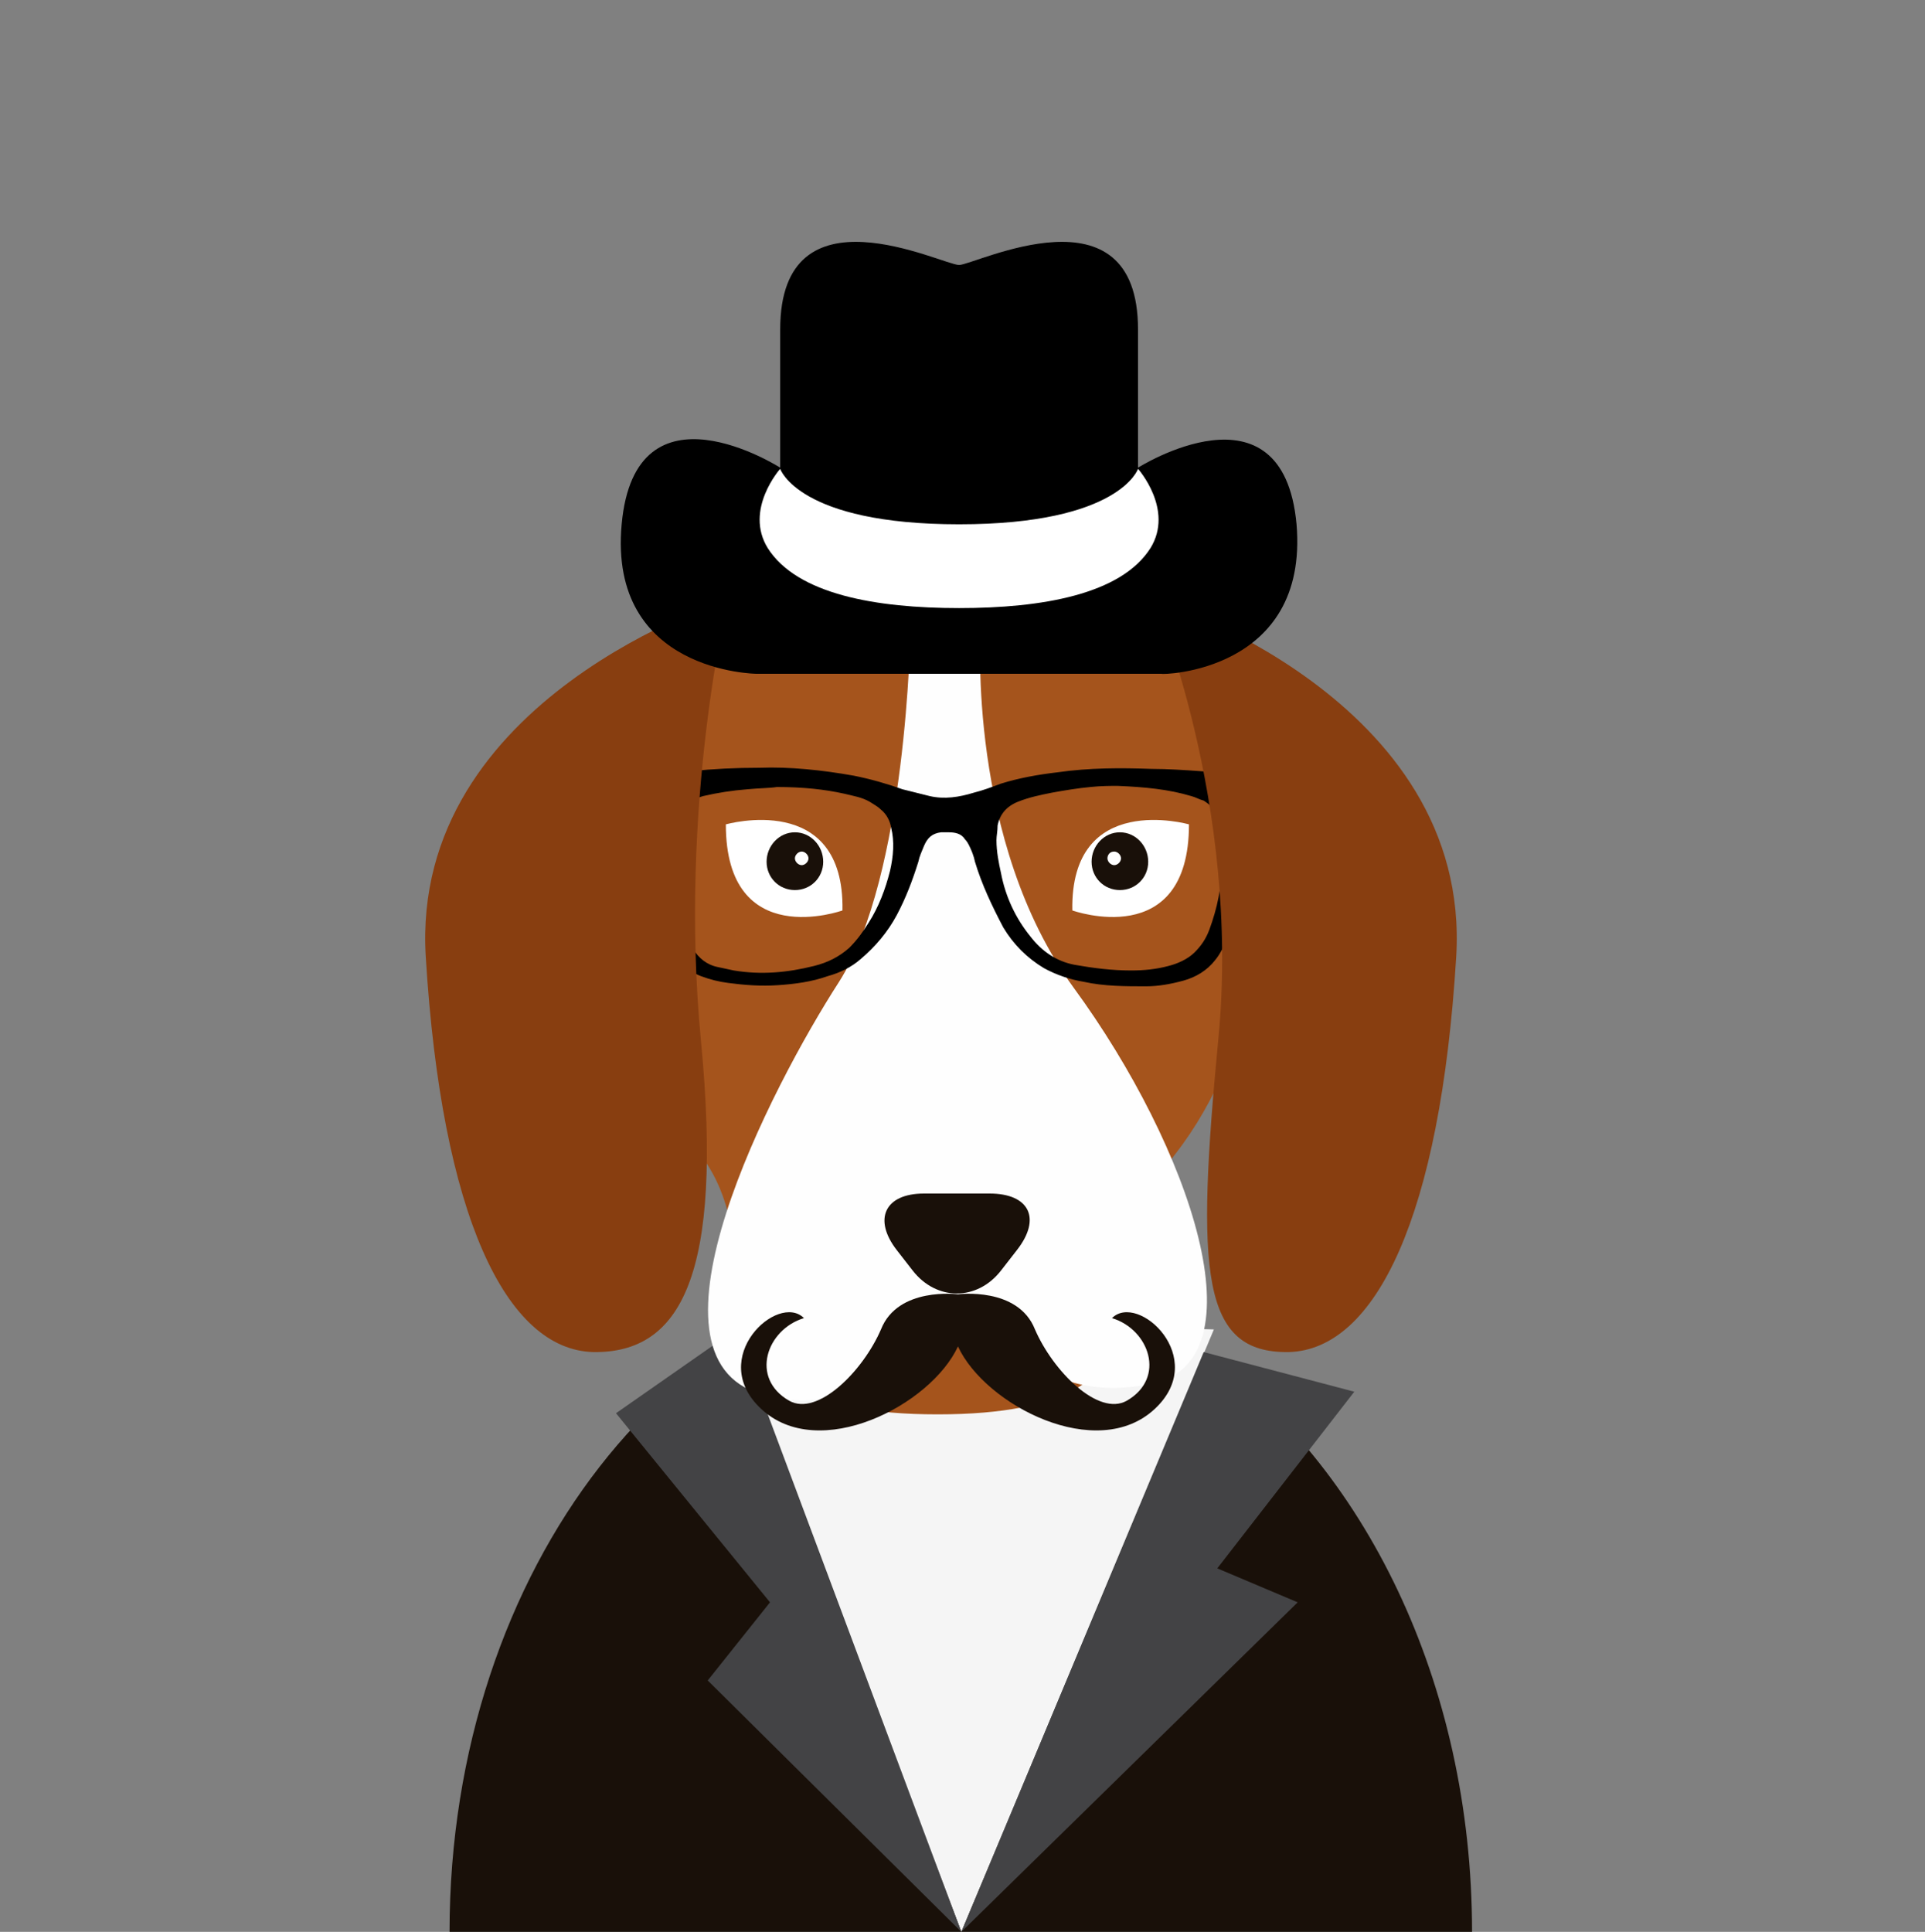 <svg xmlns="http://www.w3.org/2000/svg" viewBox="0 0 170 170.6"><rect x="0" y="0" width="170" height="170.6" fill="#808080" stroke="none"/><style>.st7{fill:#fff}.st8{fill:#191009}.st43{fill:#883e10}</style><g id="Objects"><path class="st8" d="M84.9 112.5c-24.9 0-45.2 26-45.2 58.1H130c0-22.1-9.6-41.2-23.6-51.1-6.4-4.5-13.7-7-21.5-7z"/><path fill="#f5f5f5" d="M64.2 116.2l20.7 54.4 22.3-53.2"/><path fill="#434345" d="M65 117.4l19.9 53.2 21.4-51.2 13.3 3.5-12.1 15.6 7.1 3-29.7 29.1-22.4-22.2 5.5-6.9-13.6-16.7z"/><g><path d="M97.7 51.8H82.8 67.9c-4.5 0-15.1 6.5-15.1 16.7 0 10.1 1.8 24.1 9 33.4 7.2 9.2-2.7 23 21 23s13.8-13.8 21-23c7.2-9.2 9-23.2 9-33.4 0-10.1-10.6-16.7-15.1-16.7z" fill="#a5541c"/><path d="M80.4 55.7s-.3 21.6-6.3 31c-6 9.3-18.3 33.1-6.9 36.4 11.4 3.3 12.6-8.7 16.5-8.7 3.9 0 6.2 10.2 18 7.8 9.8-2 3.5-20.8-6.9-35-9.4-12.9-8.2-31.4-8.2-31.4h-6.2z" fill="#fefefe"/><path d="M112.1 69.2c0-.2-.1-.3-.3-.3-.1 0-.2-.1-.4-.1-1.8-.3-3.6-.6-5.4-.7-1.4-.1-2.9-.2-4.3-.2-2.8-.1-5.5-.1-8.3.3-1.7.2-3.4.5-5 1-.8.3-1.6.6-2.4.8-1.3.4-2.6.6-3.9.3l-2.4-.6c-1.4-.5-2.8-.9-4.3-1.2-2.8-.5-5.7-.8-8.3-.7-2.2 0-4.1.1-6.1.3l-4.8.6c-.3 0-.7.1-1 .2-.2 0-.3.2-.3.4 0 .9-.1 1.9-.1 2.8 0 .1 0 .3.1.4 0 .1.1.2.2.3.1.1.2.1.4.2.5.4.8.9 1 1.5.1.4.2.8.4 1.2.1.3.2.5.2.8.3 1.2.5 2.5.8 3.7.3 1.2.6 2.3 1.2 3.4.6 1.2 1.5 2.1 2.8 2.6.8.3 1.6.5 2.4.6 1.5.2 2.9.3 4.4.2 1.5-.1 3-.3 4.4-.8 1.1-.3 2.1-.8 2.9-1.5 1.3-1.1 2.4-2.4 3.2-3.9.8-1.5 1.4-3.1 1.9-4.7.1-.5.3-.9.5-1.4.3-.7.7-1.1 1.5-1.2h.7c.5 0 1.1.1 1.4.6.2.2.3.4.4.6.2.4.4.9.5 1.4.6 2 1.5 3.9 2.5 5.8.9 1.5 2.1 2.7 3.6 3.6 1.1.6 2.3 1 3.5 1.2 1.8.4 3.7.4 5.5.4 1.1 0 2.2-.2 3.3-.5 1.1-.3 2.1-.9 2.8-1.8.5-.6.8-1.3 1.1-2 .6-1.5 1-3 1.3-4.6.2-.8.4-1.5.5-2.3l.3-1.2c.1-.4.2-.7.4-1.1.2-.3.5-.6.9-.8.2-.1.3-.2.3-.3 0-.1.1-.3.1-.4v-1.7c0-.4 0-.8-.1-1.2M57.4 71c-.6 0-1.1-.1-1.1-.3s.5-.3 1.1-.3c.6 0 1.1.1 1.1.3s-.5.3-1.1.3m21.2 5.9c-.4 1.6-1 3.2-1.9 4.6-.5.8-1 1.5-1.7 2.2-.9.8-1.9 1.3-3.1 1.6-2.4.6-4.7.8-7.1.4-.5-.1-.9-.2-1.4-.3-1-.2-1.7-.8-2.2-1.6-.6-.9-1-1.9-1.2-3-.3-1.4-.5-2.8-.7-4.2-.1-.8-.1-1.6 0-2.4.1-.4.1-.8.2-1.2.3-1.4 1.2-2.3 2.6-2.7 1.3-.3 2.6-.5 3.9-.6 1-.1 2-.1 2.6-.2 2.3 0 4.2.2 6 .6.8.2 1.5.3 2.2.7.3.2.7.4 1 .7.5.4.8 1 .9 1.6.3 1.2.2 2.5-.1 3.8m29.3-.6c0 2-.4 3.9-1.1 5.8-.3.8-.7 1.4-1.3 2-.6.6-1.5 1-2.3 1.2-1.1.3-2.2.4-3.3.4-1.7 0-3.3-.2-5-.5-1.6-.3-2.9-1.2-3.9-2.5-1.3-1.6-2.2-3.5-2.6-5.6-.2-.9-.4-1.9-.4-2.9 0-.4.1-.8.1-1.3.2-1 .8-1.7 1.8-2.1 1-.4 2-.6 3-.8 1.1-.2 2.3-.4 3.4-.5.9-.1 1.8-.1 2.4-.1 2.4.1 4.5.3 6.5.9.4.1.7.3 1.1.4.3.2.6.4.8.7.2.4.4.7.5 1.1.2.5.2.9.2 1.4.1.9.1 1.6.1 2.4m1.9-5.3c-.6 0-1.1-.1-1.1-.3s.5-.3 1.1-.3c.6 0 1.1.1 1.1.3s-.5.3-1.1.3"/><path class="st7" d="M105 72.8s-10.5-3-10.3 7.6c0 0 10.3 3.7 10.3-7.6"/><path class="st8" d="M96.4 76.1c0 1.4 1.1 2.5 2.5 2.5s2.5-1.1 2.5-2.5-1.1-2.6-2.5-2.6-2.5 1.2-2.5 2.6z"/><path class="st7" d="M97.8 75.8c0 .3.3.6.6.6s.6-.3.6-.6-.3-.6-.6-.6c-.4 0-.6.3-.6.6zM64.1 72.8s10.5-3 10.3 7.6c0 0-10.3 3.7-10.3-7.6"/><path class="st8" d="M72.7 76.1c0 1.4-1.1 2.5-2.5 2.5s-2.5-1.1-2.5-2.5 1.1-2.6 2.5-2.6 2.5 1.2 2.5 2.6z"/><path class="st7" d="M71.4 75.8c0 .3-.3.6-.6.6s-.6-.3-.6-.6.3-.6.6-.6.6.3.6.6z"/><path class="st43" d="M64.3 52.9s-28.1 8.7-26.7 31.6c1.4 22.9 7.1 34.7 14.8 34.9 7.7.1 11.5-6.7 9.5-27.5s2.4-39 2.4-39zM101.9 52.9s28.1 8.7 26.7 31.6c-1.4 22.9-7.1 34.7-14.8 34.9-7.7.1-8.2-6.9-6.2-27.7 2-20.8-5.7-38.8-5.7-38.8z"/><path class="st8" d="M87.4 105.4c3.5 0 4.6 2.2 2.4 5l-1.4 1.8c-2.1 2.7-5.7 2.7-7.8 0l-1.4-1.8c-2.1-2.7-1.1-5 2.4-5h5.8z"/><g><path class="st8" d="M84.6 114.3s-5.3-.7-6.8 3.1c-1.6 3.7-5.6 7.7-8.1 6.3-3.5-2-2-6.3 1.3-7.3-2.3-2.3-8.6 3.5-3.8 8 5.1 4.8 15-.3 17.4-5.5v-4.6zM84.6 114.3s5.3-.7 6.8 3.1c1.6 3.7 5.6 7.7 8.1 6.3 3.5-2 2-6.3-1.3-7.3 2.3-2.3 8.6 3.5 3.8 8-5.1 4.8-15-.3-17.4-5.5v-4.6z"/></g></g><g><path d="M114.5 46.3c-1.2-13.1-14-5-14-5V29.1c0-13-14.4-5.7-15.8-5.7-1.5 0-15.8-7.3-15.8 5.7v12.2s-12.8-8.2-14 5c-1.2 13.1 11.9 13.2 11.9 13.2h35.8c-.1.1 13-.1 11.9-13.2z"/><path class="st7" d="M100.5 41.4s-1.6 4.9-15.8 4.9c-14.2 0-15.8-4.9-15.8-4.9s-3.2 3.6-1.1 7c2.6 4.1 9.6 5.3 16.9 5.3 7.3 0 14.3-1.2 16.9-5.3 2.1-3.4-1.1-7-1.1-7z"/></g></g></svg>